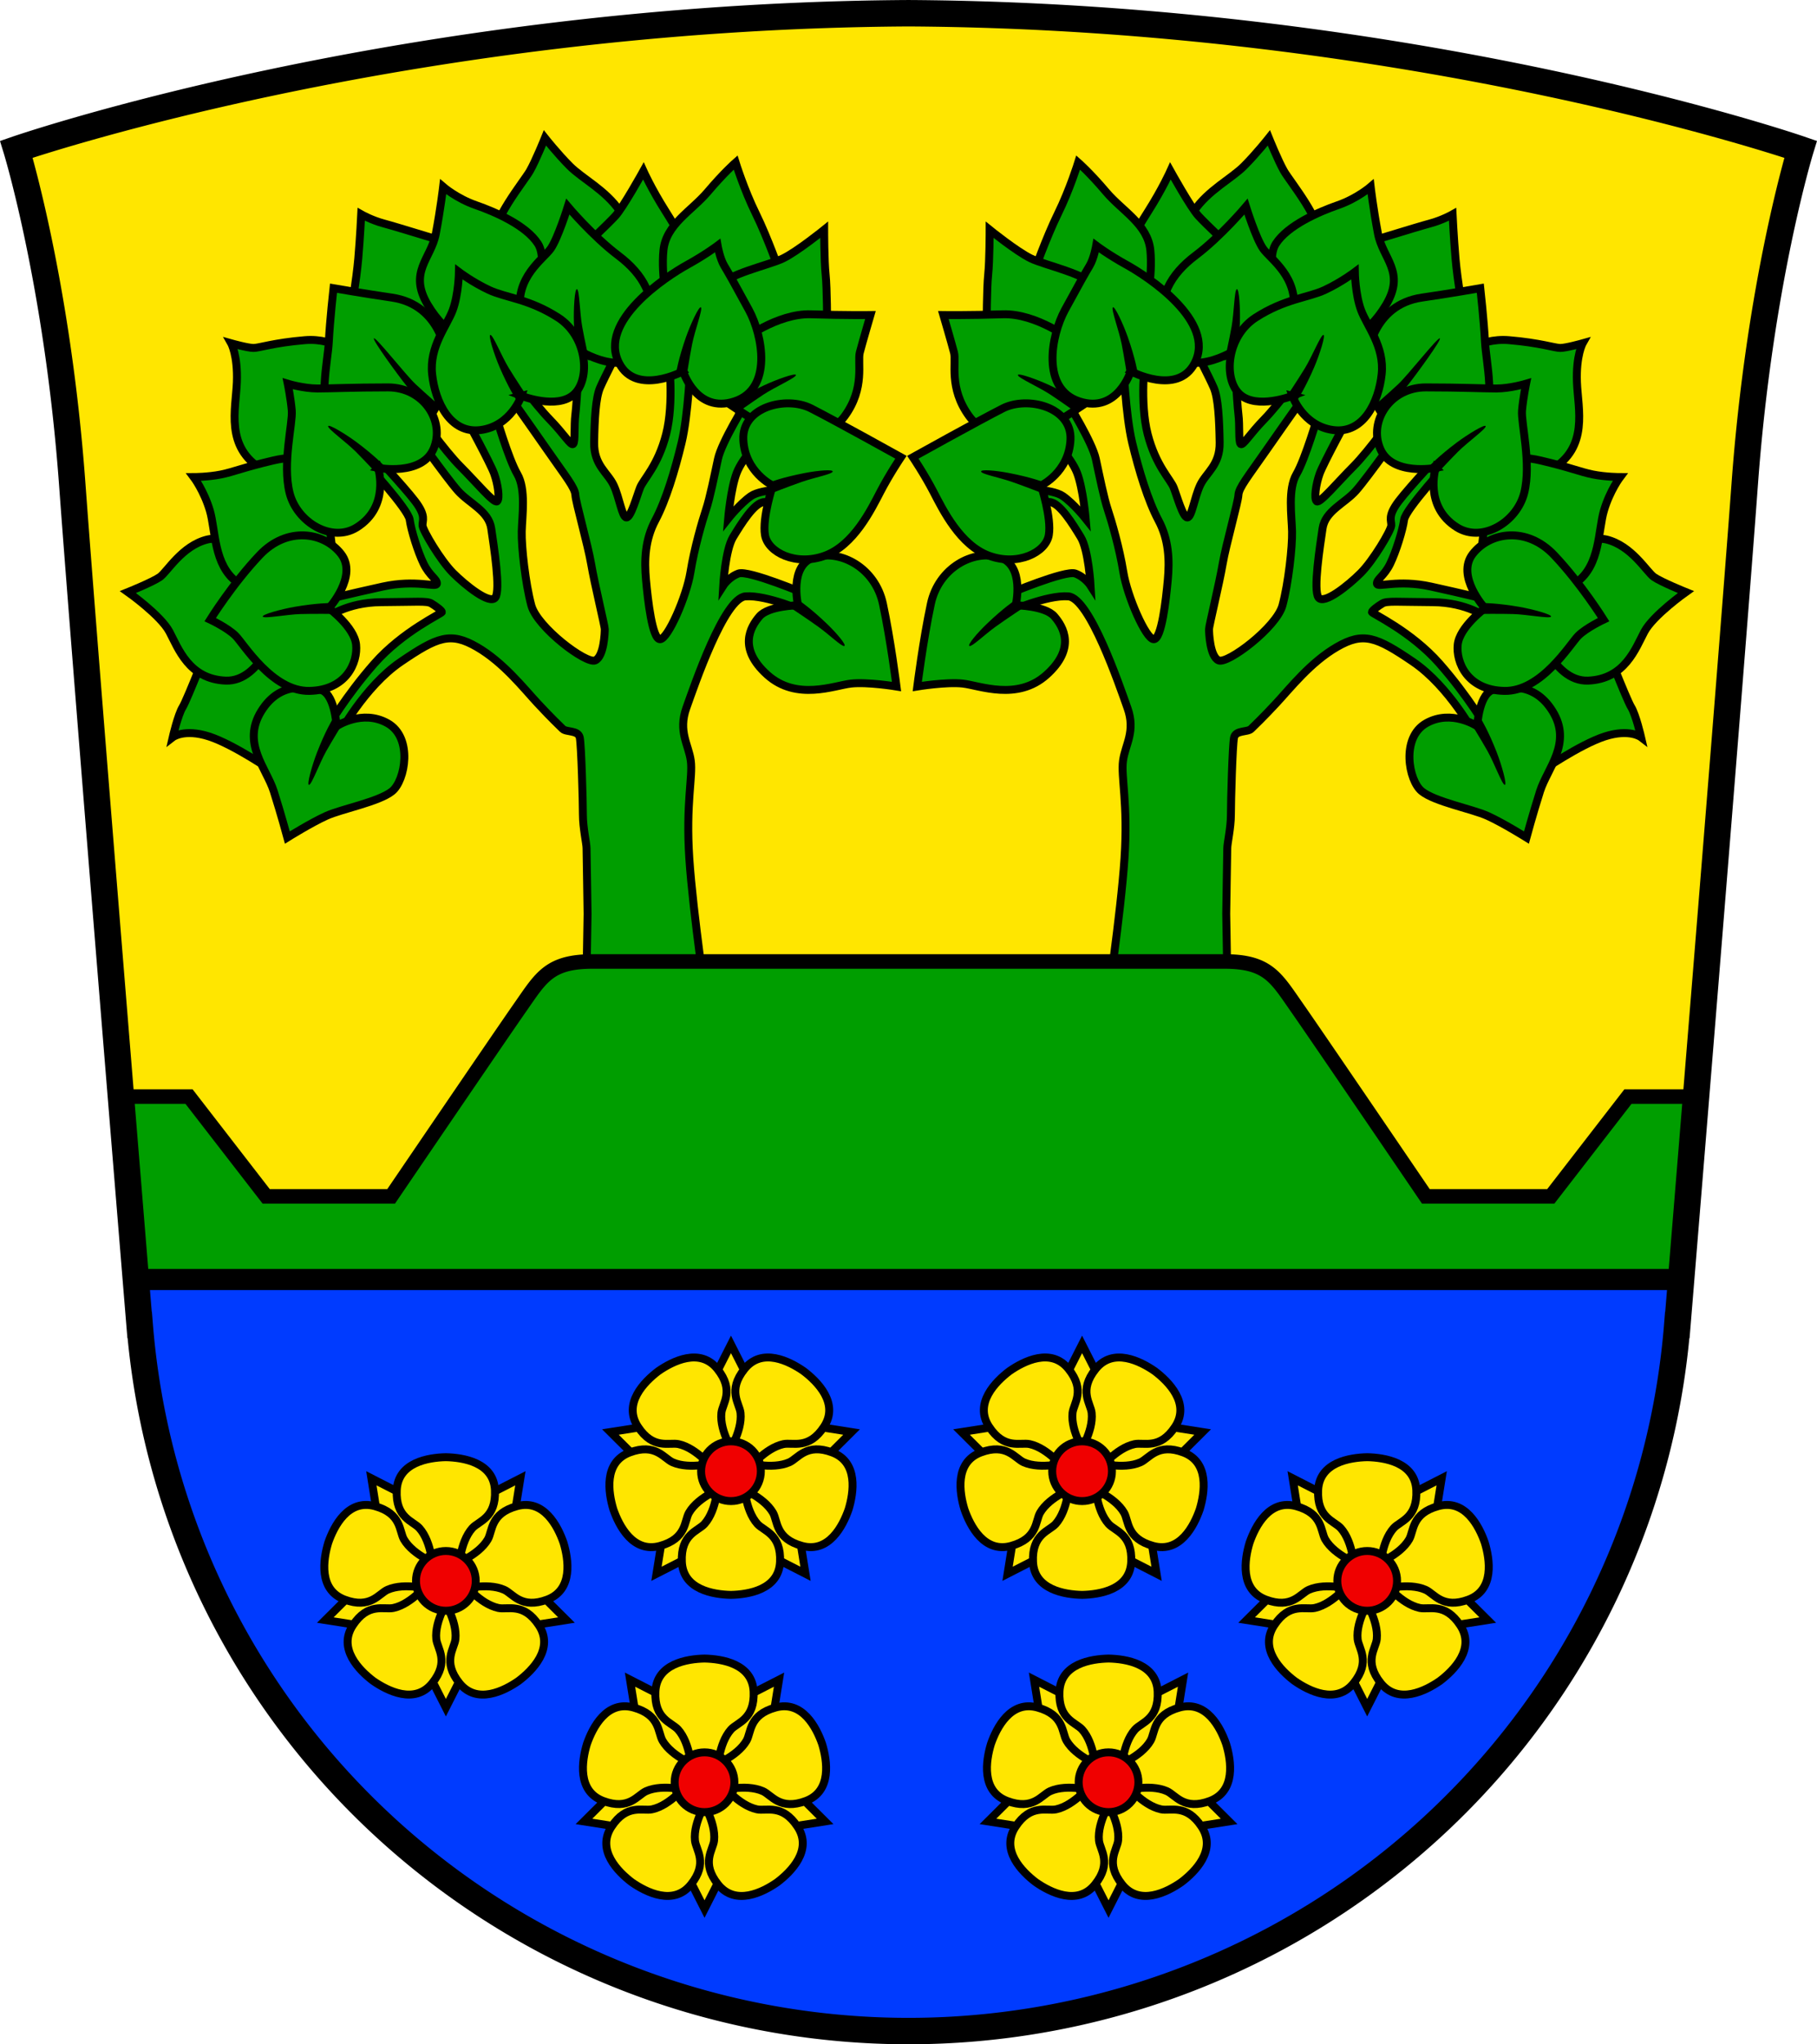 <?xml version="1.0" encoding="UTF-8" standalone="no"?>
<!-- Created with Inkscape (http://www.inkscape.org/) -->

<svg
   width="137.524mm"
   height="154.705mm"
   viewBox="0 0 137.524 154.705"
   version="1.1"
   id="svg4641"
   inkscape:version="1.2.2 (732a01da63, 2022-12-09)"
   sodipodi:docname="DEU Barendorf COA.svg"
   xmlns:inkscape="http://www.inkscape.org/namespaces/inkscape"
   xmlns:sodipodi="http://sodipodi.sourceforge.net/DTD/sodipodi-0.dtd"
   xmlns="http://www.w3.org/2000/svg"
   xmlns:svg="http://www.w3.org/2000/svg">
  <sodipodi:namedview
     id="namedview4643"
     pagecolor="#ffffff"
     bordercolor="#666666"
     borderopacity="1.0"
     inkscape:showpageshadow="2"
     inkscape:pageopacity="0.0"
     inkscape:pagecheckerboard="0"
     inkscape:deskcolor="#d1d1d1"
     inkscape:document-units="mm"
     showgrid="false"
     inkscape:zoom="0.94689926"
     inkscape:cx="260.32336"
     inkscape:cy="293.0618"
     inkscape:current-layer="layer1" />
  <defs
     id="defs4638" />
  <g
     inkscape:label="Ebene 1"
     inkscape:groupmode="layer"
     id="layer1"
     transform="translate(-550.408,-73.664)">
    <g
       id="g4297"
       transform="translate(518.944,27.344)">
      <path
         id="path2593"
         style="fill:#ffe600;fill-opacity:1;stroke:none;stroke-width:2;stroke-dasharray:none"
         d="m 100.225,47.321 c -38.4,0.222 -67.522,10.299 -67.522,10.299 0,0 3.115,10.136 4.227,25.313 1.112,15.177 5.098,63.656 5.098,63.656 h 0.01 a 58.381,58.047 0 0 0 58.187,53.439 58.381,58.047 0 0 0 58.187,-53.439 h 0.01 c 0,0 3.986,-48.479 5.098,-63.656 1.112,-15.177 4.227,-25.313 4.227,-25.313 0,0 -29.122,-10.076 -67.522,-10.299 z" />
      <g
         id="g1702"
         transform="translate(-192.547,-34.317)">
        <g
           id="g1568">
          <path
             style="fill:#009e00;fill-opacity:1;stroke:#000000;stroke-width:0.6;stroke-dasharray:none"
             d="m 307.73,157.23 c 0,0 1.112,-7.453 1.39,-11.624 0.278,-4.171 -0.278,-6.174 -0.111,-7.397 0.167,-1.224 0.969,-2.215 0.339,-3.985 -0.629,-1.77 -2.871,-8.337 -4.483,-8.455 -1.612,-0.118 -4.489,1.15 -4.489,1.15 l -0.112,-1.307 c 0,0 4.385,-1.848 5.132,-1.573 0.747,0.275 1.16,0.924 1.16,0.924 0,0 -0.157,-2.714 -0.747,-3.677 -0.59,-0.964 -1.612,-2.655 -2.379,-2.655 -0.767,0 -2.458,0.177 -2.458,0.177 l 0.177,-1.18 c 0,0 2.478,-0.02 3.304,0.551 0.826,0.57 1.73,1.711 1.73,1.711 0,0 -0.197,-2.281 -0.649,-3.461 -0.452,-1.18 -1.907,-2.655 -1.907,-2.655 l -0.275,-2.34 1.494,-0.275 c 0,0 1.829,2.93 2.104,4.208 0.275,1.278 0.61,2.95 0.905,3.834 0.295,0.885 0.885,2.91 1.18,4.739 0.295,1.829 1.711,5.073 2.301,5.073 0.59,0 0.924,-2.969 1.062,-4.483 0.138,-1.514 0.079,-3.048 -0.708,-4.523 -0.787,-1.475 -1.475,-3.736 -1.986,-5.86 -0.511,-2.124 -0.669,-6.056 -0.669,-6.056 l 1.644,-0.277 c 0,0 -0.417,3.281 0.195,5.673 0.612,2.392 1.724,3.42 1.974,4.06 0.25,0.64 0.695,2.252 1.029,2.252 0.334,0 0.528,-1.502 0.973,-2.447 0.445,-0.946 1.502,-1.502 1.474,-3.226 -0.028,-1.724 -0.111,-3.365 -0.445,-4.143 -0.334,-0.779 -1.529,-3.087 -1.529,-3.087 l 3.031,-0.306 c 0,0 0.25,4.533 0.362,5.395 0.111,0.862 0,2.086 0.167,2.252 0.167,0.167 0.695,-0.751 1.78,-1.863 1.085,-1.112 2.976,-3.671 2.976,-3.671 l 1.029,0.556 c 0,0 -2.447,3.448 -3.838,5.45 -1.39,2.002 -2.086,2.836 -2.113,3.393 -0.028,0.556 -0.946,3.754 -1.196,5.228 -0.25,1.474 -1.029,4.672 -1.029,4.922 0,0.25 0.056,2.058 0.723,2.364 0.667,0.306 4.394,-2.503 4.839,-4.171 0.445,-1.669 0.751,-4.422 0.723,-5.59 -0.028,-1.168 -0.334,-3.198 0.334,-4.338 0.667,-1.14 1.641,-4.477 1.641,-4.477 l 2.28,0.195 c 0,0 -1.891,3.476 -2.169,4.255 -0.278,0.779 -0.445,1.891 -0.222,2.086 0.222,0.195 1.585,-1.446 2.781,-2.642 1.196,-1.196 3.17,-3.977 3.17,-3.977 l 0.695,0.89 c 0,0 -2.809,3.949 -3.671,4.922 -0.862,0.973 -2.336,1.529 -2.531,2.864 -0.195,1.335 -0.723,4.672 -0.306,5.228 0.417,0.556 2.252,-0.918 3.198,-1.863 0.945,-0.946 2.28,-3.198 2.308,-3.587 0.028,-0.389 -0.306,-0.695 0.556,-1.835 0.862,-1.14 3.504,-3.949 3.504,-3.949 l 0.306,0.973 c 0,0 -3.281,3.56 -3.393,4.366 -0.111,0.806 -0.612,2.419 -1.057,3.337 -0.445,0.918 -1.029,1.168 -1.001,1.502 0.028,0.334 1.557,-0.334 4.088,0.222 2.531,0.556 4.435,1.029 4.435,1.029 l -0.181,1.335 c 0,0 -1.488,-1.168 -4.13,-1.182 -2.642,-0.014 -3.448,-0.111 -3.796,0.097 -0.348,0.209 -0.793,0.542 -0.793,0.653 0,0.111 2.952,1.443 5.115,3.901 2.163,2.458 3.598,4.916 3.598,4.916 l -0.885,0.511 c 0,0 -1.947,-3.677 -4.719,-5.565 -2.773,-1.888 -3.756,-2.281 -5.761,-1.121 -2.006,1.16 -3.539,3.127 -4.601,4.267 -1.062,1.141 -1.612,1.652 -1.888,1.927 -0.275,0.275 -1.18,0.079 -1.298,0.669 -0.118,0.59 -0.236,4.798 -0.236,5.82 0,1.023 -0.275,2.163 -0.275,2.556 0,0.393 -0.079,4.326 -0.079,4.955 0,0.629 0.118,6.489 0.118,6.489 z"
             id="path1534"
             sodipodi:nodetypes="cssssccsc" />
          <g
             id="g1441">
            <path
               style="fill:#009e00;fill-opacity:1;stroke:#000000;stroke-width:0.6;stroke-dasharray:none"
               d="m 314.543,99.305 c 0,0 -1.251,-1.112 -0.167,-2.697 1.085,-1.585 2.836,-2.447 3.782,-3.393 0.945,-0.945 1.891,-2.141 1.891,-2.141 0,0 0.695,1.724 1.14,2.503 0.445,0.779 2.948,3.81 2.697,5.256 -0.25,1.446 -1.891,4.227 -1.891,4.227 l -6.813,-1.835 z"
               id="path1191"
               sodipodi:nodetypes="csscssccc" />
            <path
               style="fill:#009e00;fill-opacity:1;stroke:#000000;stroke-width:0.6;stroke-dasharray:none"
               d="m 309.343,99.332 c 0,0 0.528,-1.057 1.585,-2.725 1.057,-1.669 1.669,-3.031 1.669,-3.031 0,0 1.529,2.753 2.113,3.393 0.584,0.64 2.392,2.336 2.392,2.336 l -2.892,5.617 -5.59,-1.974 z"
               id="path1189" />
            <path
               style="fill:#009e00;fill-opacity:1;stroke:#000000;stroke-width:0.6;stroke-dasharray:none"
               d="m 326.612,99.249 c 0,0 4.672,-1.446 5.617,-1.696 0.945,-0.25 1.724,-0.695 1.724,-0.695 0,0 0.083,1.724 0.222,3.337 0.139,1.613 0.584,4.255 0.584,4.255 l -6.062,1.974 -3.031,-3.977 z"
               id="path1187"
               sodipodi:nodetypes="cscscccc" />
            <path
               style="fill:#009e00;fill-opacity:1;stroke:#000000;stroke-width:0.6;stroke-dasharray:none"
               d="m 321.023,103.921 c 0,0 -1.335,-3.448 -0.445,-4.839 0.89,-1.39 3.254,-2.419 4.7,-2.92 1.446,-0.501 2.475,-1.39 2.475,-1.39 0,0 0.195,1.669 0.556,3.56 0.361,1.891 2.086,2.892 0.612,5.367 -1.474,2.475 -3.226,2.809 -3.226,2.809 z"
               id="path1185" />
            <path
               style="fill:#009e00;fill-opacity:1;stroke:#000000;stroke-width:0.6;stroke-dasharray:none"
               d="m 334.282,107.678 c 0,0 1.573,-1.494 3.933,-1.298 2.36,0.197 3.461,0.59 3.893,0.59 0.433,0 1.691,-0.354 1.691,-0.354 0,0 -0.511,0.905 -0.433,2.95 0.079,2.045 0.905,4.916 -1.927,6.607 -2.832,1.691 -6.568,-2.36 -6.568,-2.36 z"
               id="path1161" />
            <path
               style="fill:#009e00;fill-opacity:1;stroke:#000000;stroke-width:0.6;stroke-dasharray:none"
               d="m 345.3,128.921 c 0,0 1.808,4.644 2.169,5.228 0.361,0.584 0.751,2.28 0.751,2.28 0,0 -0.862,-0.667 -2.753,-0.056 -1.891,0.612 -4.867,2.67 -4.867,2.67 l -2.252,-5.284 0.945,-5.701 z"
               id="path1159" />
            <path
               style="fill:#009e00;fill-opacity:1;stroke:#000000;stroke-width:0.6;stroke-dasharray:none"
               d="m 340.572,123.554 c 0,0 3.115,-2.558 5.033,-2.086 1.919,0.473 3.031,2.447 3.587,2.836 0.556,0.389 2.419,1.14 2.419,1.14 0,0 -2.475,1.752 -3.142,3.003 -0.667,1.251 -1.474,3.587 -4.255,3.699 -2.781,0.111 -4.06,-4.449 -4.06,-4.449 z"
               id="path1157" />
            <path
               style="fill:#009e00;fill-opacity:1;stroke:#000000;stroke-width:0.6;stroke-dasharray:none"
               d="m 337.764,115.684 c 0,0 0.612,-0.723 2.864,-0.195 2.252,0.528 2.976,0.862 3.949,1.057 0.973,0.195 2.058,0.195 2.058,0.195 0,0 -0.779,1.029 -1.224,2.531 -0.445,1.502 -0.278,4.116 -2.058,5.423 -1.78,1.307 -7.314,-1.557 -7.314,-1.557 l 0.556,-4.755 z"
               id="path1155" />
            <path
               style="fill:#009e00;fill-opacity:1;stroke:#000000;stroke-width:0.6;stroke-dasharray:none"
               d="m 327.518,107.639 c 0,0 0.315,-3.933 4.129,-4.483 1.991,-0.287 4.405,-0.708 4.405,-0.708 0,0 0.275,2.478 0.354,4.051 0.079,1.573 0.865,4.68 -0.315,6.174 -1.18,1.494 -6.568,0.787 -6.568,0.787 l -2.596,-4.247 z"
               id="path1135"
               sodipodi:nodetypes="cscssccc" />
            <path
               style="fill:#009e00;fill-opacity:1;stroke:#000000;stroke-width:0.6;stroke-dasharray:none"
               d="m 317.372,107.206 c 0,0 -4.641,2.871 -5.349,-1.691 -0.368,-2.372 0.551,-4.09 2.478,-5.545 1.927,-1.455 3.815,-3.697 3.815,-3.697 0,0 0.747,2.399 1.298,3.186 0.551,0.787 2.714,2.163 2.281,4.837 -0.433,2.674 -4.523,2.91 -4.523,2.91 z"
               id="path1133"
               sodipodi:nodetypes="csscssc" />
            <path
               style="fill:#000000;stroke:none;stroke-width:0.6;stroke-dasharray:none"
               d="m 317.578,107.757 c 0,0 0.216,-1.008 0.277,-2.717 0.036,-1.007 -0.056,-2.612 -0.239,-2.517 -0.182,0.094 -0.204,1.81 -0.388,2.836 -0.184,1.026 -0.529,2.564 -0.529,2.564 l 0.506,-0.325 z"
               id="path1371"
               sodipodi:nodetypes="csssccc" />
            <path
               style="fill:#009e00;fill-opacity:1;stroke:#000000;stroke-width:0.6;stroke-dasharray:none"
               d="m 302.224,101.362 c 0,0 0.973,-2.753 1.863,-4.561 0.89,-1.808 1.529,-3.865 1.529,-3.865 0,0 0.89,0.779 2.113,2.225 1.224,1.446 3.152,2.449 3.349,4.416 0.197,1.966 -0.354,4.405 -0.354,4.405 z"
               id="path1131" />
            <path
               style="fill:#009e00;fill-opacity:1;stroke:#000000;stroke-width:0.6;stroke-dasharray:none"
               d="m 298.692,105.172 c 0,0 0,-2.697 0.111,-3.754 0.111,-1.057 0.111,-3.393 0.111,-3.393 0,0 2.03,1.641 3.115,2.169 1.085,0.528 4.255,1.168 5.061,2.252 0.806,1.085 -1.224,5.562 -1.224,5.562 l -5.645,-0.362 z"
               id="path1129" />
            <path
               style="fill:#009e00;fill-opacity:1;stroke:#000000;stroke-width:0.6;stroke-dasharray:none"
               d="m 305.172,106.424 c 0,0 -2.697,-2.086 -5.256,-2.002 -2.558,0.083 -4.505,0.056 -4.505,0.056 0,0 0.612,2.086 0.806,2.836 0.195,0.751 -0.417,2.67 1.14,4.811 1.557,2.141 4.588,1.335 5.729,0.89 1.14,-0.445 3.893,-2.419 3.893,-2.419 z"
               id="path1127" />
            <path
               style="fill:#009e00;fill-opacity:1;stroke:#000000;stroke-width:0.6;stroke-dasharray:none"
               d="m 335.817,135.595 c 0,0 -1.947,-1.307 -3.865,-0.222 -1.919,1.085 -1.335,4.338 -0.334,5.145 1.001,0.806 3.81,1.335 4.978,1.863 1.168,0.528 2.948,1.641 2.948,1.641 0,0 0.473,-1.752 1.029,-3.504 0.556,-1.752 2.447,-3.643 0.945,-6.062 -1.502,-2.419 -3.691,-1.685 -4.338,-1.641 -1.224,0.083 -1.363,2.781 -1.363,2.781 z"
               id="path1125"
               sodipodi:nodetypes="cssscsssc" />
            <path
               style="fill:#009e00;fill-opacity:1;stroke:#000000;stroke-width:0.6;stroke-dasharray:none"
               d="m 300.889,126.446 c 0,0 0.723,-3.059 -1.251,-3.643 -1.974,-0.584 -4.588,0.806 -5.172,3.532 -0.584,2.725 -1.029,6.257 -1.029,6.257 0,0 2.197,-0.362 3.448,-0.222 1.251,0.139 4.116,1.335 6.34,-0.667 2.225,-2.002 1.279,-3.615 0.584,-4.422 -0.695,-0.806 -2.92,-0.834 -2.92,-0.834 z"
               id="path1123" />
            <path
               style="fill:#009e00;fill-opacity:1;stroke:#000000;stroke-width:0.6;stroke-dasharray:none"
               d="m 309.593,108.732 c 0,0 -1.001,3.226 -3.893,2.28 -2.892,-0.945 -2.141,-4.978 -1.085,-6.924 1.057,-1.947 1.529,-2.781 1.863,-3.337 0.334,-0.556 0.501,-1.529 0.501,-1.529 0,0 0.93,0.701 2.28,1.446 1.613,0.89 6.813,4.283 5.172,7.453 -1.298,2.508 -4.839,0.612 -4.839,0.612 z"
               id="path953"
               sodipodi:nodetypes="cssscssc" />
            <path
               style="fill:#009e00;fill-opacity:1;stroke:#000000;stroke-width:0.6;stroke-dasharray:none"
               d="m 321.829,110.595 c 0,0 -2.697,1.057 -3.977,-0.111 -1.279,-1.168 -1.001,-4.394 1.196,-5.812 2.197,-1.418 3.977,-1.502 5.228,-2.086 1.251,-0.584 2.28,-1.363 2.28,-1.363 0,0 0.028,1.696 0.473,2.892 0.445,1.196 1.78,2.753 1.557,4.839 -0.222,2.086 -1.363,4.533 -3.671,4.227 -2.308,-0.306 -3.087,-2.586 -3.087,-2.586 z"
               id="path1105" />
            <path
               style="fill:#009e00;fill-opacity:1;stroke:#000000;stroke-width:0.6;stroke-dasharray:none"
               d="m 332.675,116.045 c 0,0 -3.309,0.64 -4.199,-1.446 -0.89,-2.086 0.751,-4.644 3.448,-4.644 2.697,0 4.283,0.083 5.339,0.083 1.057,0 2.252,-0.362 2.252,-0.362 0,0 -0.222,1.085 -0.306,2.03 -0.083,0.946 0.723,4.004 0.167,6.229 -0.556,2.225 -3.189,3.804 -5.089,2.614 -2.531,-1.585 -1.613,-4.505 -1.613,-4.505 z"
               id="path1107"
               sodipodi:nodetypes="cssscssscc" />
            <path
               style="fill:#009e00;fill-opacity:1;stroke:#000000;stroke-width:0.6;stroke-dasharray:none"
               d="m 336.401,126.668 c 0,0 -2.225,-2.447 -0.918,-4.116 1.307,-1.669 4.088,-2.086 6.146,0.083 2.058,2.169 3.754,4.894 3.754,4.894 0,0 -1.307,0.612 -1.919,1.224 -0.612,0.612 -2.781,4.227 -5.59,4.171 -2.809,-0.056 -3.671,-2.169 -3.532,-3.504 0.139,-1.335 2.058,-2.753 2.058,-2.753 z"
               id="path1109" />
            <path
               style="fill:#009e00;fill-opacity:1;stroke:#000000;stroke-width:0.6;stroke-dasharray:none"
               d="m 302.808,117.38 c 0,0 2.113,-1.001 2.225,-3.476 0.111,-2.475 -3.254,-3.309 -5.117,-2.364 -1.863,0.946 -6.813,3.699 -6.813,3.699 0,0 0.862,1.279 1.557,2.614 0.695,1.335 2.002,4.032 4.199,4.839 2.197,0.806 4.31,-0.25 4.533,-1.557 0.222,-1.307 -0.584,-3.754 -0.584,-3.754 z"
               id="path1121" />
            <path
               style="fill:#000000;stroke:none;stroke-width:0.6;stroke-dasharray:none"
               d="m 300.775,126.103 c 0,0 -0.856,0.575 -2.088,1.76 -0.726,0.699 -1.491,1.602 -1.294,1.661 0.197,0.059 1.121,-0.846 1.966,-1.455 0.846,-0.61 2.163,-1.475 2.163,-1.475 l -0.59,-0.118 z"
               id="path1193"
               sodipodi:nodetypes="csssccc" />
            <path
               style="fill:#000000;stroke:none;stroke-width:0.6;stroke-dasharray:none"
               d="m 303.016,117.125 c 0,0 -0.963,-0.369 -2.642,-0.692 -0.989,-0.191 -2.169,-0.295 -2.104,-0.101 0.065,0.195 1.337,0.429 2.322,0.769 0.985,0.34 2.452,0.918 2.452,0.918 l -0.243,-0.55 z"
               id="path1357"
               sodipodi:nodetypes="csssccc" />
            <path
               style="fill:#000000;stroke:none;stroke-width:0.6;stroke-dasharray:none"
               d="m 310.106,108.789 c 0,0 -0.166,-1.018 -0.731,-2.631 -0.333,-0.951 -1.003,-2.412 -1.138,-2.258 -0.136,0.154 0.469,1.76 0.671,2.783 0.202,1.023 0.44,2.581 0.44,2.581 l 0.353,-0.487 z"
               id="path1359"
               sodipodi:nodetypes="csssccc" />
            <path
               style="fill:#000000;stroke:none;stroke-width:0.6;stroke-dasharray:none"
               d="m 322.244,110.851 c 0,0 0.565,-0.862 1.239,-2.433 0.397,-0.926 0.891,-2.456 0.687,-2.434 -0.204,0.022 -0.844,1.614 -1.386,2.505 -0.542,0.89 -1.42,2.2 -1.42,2.2 l 0.589,-0.121 z"
               id="path1361"
               sodipodi:nodetypes="csssccc" />
            <path
               style="fill:#000000;stroke:none;stroke-width:0.6;stroke-dasharray:none"
               d="m 332.186,115.916 c 0,0 0.704,-0.753 2.071,-1.78 0.806,-0.605 2.175,-1.446 2.202,-1.243 0.027,0.204 -1.369,1.202 -2.106,1.939 -0.737,0.737 -1.802,1.899 -1.802,1.899 l -0.022,-0.601 z"
               id="path1363"
               sodipodi:nodetypes="csssccc" />
            <path
               style="fill:#000000;stroke:none;stroke-width:0.6;stroke-dasharray:none"
               d="m 336.269,126.274 c 0,0 1.031,-0.005 2.716,0.285 0.993,0.171 2.545,0.59 2.415,0.749 -0.13,0.159 -1.814,-0.171 -2.856,-0.201 -1.042,-0.03 -2.618,-0.007 -2.618,-0.007 l 0.422,-0.429 z"
               id="path1365"
               sodipodi:nodetypes="csssccc" />
            <path
               style="fill:#000000;stroke:none;stroke-width:0.6;stroke-dasharray:none"
               d="m 336.142,135.103 c 0,0 0.536,0.881 1.155,2.475 0.365,0.939 0.806,2.485 0.603,2.456 -0.203,-0.029 -0.788,-1.643 -1.299,-2.551 -0.511,-0.909 -1.343,-2.247 -1.343,-2.247 l 0.585,0.141 z"
               id="path1367"
               sodipodi:nodetypes="csssccc" />
            <path
               style="fill:#000000;stroke:none;stroke-width:0.6;stroke-dasharray:none"
               d="m 305.85,111.118 c 0,0 -0.843,-0.595 -2.39,-1.322 -0.912,-0.428 -2.424,-0.974 -2.409,-0.77 0.015,0.205 1.585,0.899 2.456,1.471 0.871,0.572 2.15,1.494 2.15,1.494 l -0.1,-0.593 z"
               id="path1369"
               sodipodi:nodetypes="csssccc" />
            <path
               style="fill:#000000;stroke:none;stroke-width:0.6;stroke-dasharray:none"
               d="m 328.697,111.838 c 0,0 0.774,-0.682 1.84,-2.017 0.628,-0.787 2.651,-3.55 2.448,-3.582 -0.203,-0.033 -2.382,2.751 -3.141,3.466 -0.759,0.715 -1.952,1.744 -1.952,1.744 l 0.6,0.04 z"
               id="path1373"
               sodipodi:nodetypes="csssccc" />
          </g>
        </g>
        <g
           id="g1634"
           transform="matrix(-1,0,0,1,585.304,0)">
          <path
             style="fill:#009e00;fill-opacity:1;stroke:#000000;stroke-width:0.6;stroke-dasharray:none"
             d="m 307.73,157.23 c 0,0 1.112,-7.453 1.39,-11.624 0.278,-4.171 -0.278,-6.174 -0.111,-7.397 0.167,-1.224 0.969,-2.215 0.339,-3.985 -0.629,-1.77 -2.871,-8.337 -4.483,-8.455 -1.612,-0.118 -4.489,1.15 -4.489,1.15 l -0.112,-1.307 c 0,0 4.385,-1.848 5.132,-1.573 0.747,0.275 1.16,0.924 1.16,0.924 0,0 -0.157,-2.714 -0.747,-3.677 -0.59,-0.964 -1.612,-2.655 -2.379,-2.655 -0.767,0 -2.458,0.177 -2.458,0.177 l 0.177,-1.18 c 0,0 2.478,-0.02 3.304,0.551 0.826,0.57 1.73,1.711 1.73,1.711 0,0 -0.197,-2.281 -0.649,-3.461 -0.452,-1.18 -1.907,-2.655 -1.907,-2.655 l -0.275,-2.34 1.494,-0.275 c 0,0 1.829,2.93 2.104,4.208 0.275,1.278 0.61,2.95 0.905,3.834 0.295,0.885 0.885,2.91 1.18,4.739 0.295,1.829 1.711,5.073 2.301,5.073 0.59,0 0.924,-2.969 1.062,-4.483 0.138,-1.514 0.079,-3.048 -0.708,-4.523 -0.787,-1.475 -1.475,-3.736 -1.986,-5.86 -0.511,-2.124 -0.669,-6.056 -0.669,-6.056 l 1.644,-0.277 c 0,0 -0.417,3.281 0.195,5.673 0.612,2.392 1.724,3.42 1.974,4.06 0.25,0.64 0.695,2.252 1.029,2.252 0.334,0 0.528,-1.502 0.973,-2.447 0.445,-0.946 1.502,-1.502 1.474,-3.226 -0.028,-1.724 -0.111,-3.365 -0.445,-4.143 -0.334,-0.779 -1.529,-3.087 -1.529,-3.087 l 3.031,-0.306 c 0,0 0.25,4.533 0.362,5.395 0.111,0.862 0,2.086 0.167,2.252 0.167,0.167 0.695,-0.751 1.78,-1.863 1.085,-1.112 2.976,-3.671 2.976,-3.671 l 1.029,0.556 c 0,0 -2.447,3.448 -3.838,5.45 -1.39,2.002 -2.086,2.836 -2.113,3.393 -0.028,0.556 -0.946,3.754 -1.196,5.228 -0.25,1.474 -1.029,4.672 -1.029,4.922 0,0.25 0.056,2.058 0.723,2.364 0.667,0.306 4.394,-2.503 4.839,-4.171 0.445,-1.669 0.751,-4.422 0.723,-5.59 -0.028,-1.168 -0.334,-3.198 0.334,-4.338 0.667,-1.14 1.641,-4.477 1.641,-4.477 l 2.28,0.195 c 0,0 -1.891,3.476 -2.169,4.255 -0.278,0.779 -0.445,1.891 -0.222,2.086 0.222,0.195 1.585,-1.446 2.781,-2.642 1.196,-1.196 3.17,-3.977 3.17,-3.977 l 0.695,0.89 c 0,0 -2.809,3.949 -3.671,4.922 -0.862,0.973 -2.336,1.529 -2.531,2.864 -0.195,1.335 -0.723,4.672 -0.306,5.228 0.417,0.556 2.252,-0.918 3.198,-1.863 0.945,-0.946 2.28,-3.198 2.308,-3.587 0.028,-0.389 -0.306,-0.695 0.556,-1.835 0.862,-1.14 3.504,-3.949 3.504,-3.949 l 0.306,0.973 c 0,0 -3.281,3.56 -3.393,4.366 -0.111,0.806 -0.612,2.419 -1.057,3.337 -0.445,0.918 -1.029,1.168 -1.001,1.502 0.028,0.334 1.557,-0.334 4.088,0.222 2.531,0.556 4.435,1.029 4.435,1.029 l -0.181,1.335 c 0,0 -1.488,-1.168 -4.13,-1.182 -2.642,-0.014 -3.448,-0.111 -3.796,0.097 -0.348,0.209 -0.793,0.542 -0.793,0.653 0,0.111 2.952,1.443 5.115,3.901 2.163,2.458 3.598,4.916 3.598,4.916 l -0.885,0.511 c 0,0 -1.947,-3.677 -4.719,-5.565 -2.773,-1.888 -3.756,-2.281 -5.761,-1.121 -2.006,1.16 -3.539,3.127 -4.601,4.267 -1.062,1.141 -1.612,1.652 -1.888,1.927 -0.275,0.275 -1.18,0.079 -1.298,0.669 -0.118,0.59 -0.236,4.798 -0.236,5.82 0,1.023 -0.275,2.163 -0.275,2.556 0,0.393 -0.079,4.326 -0.079,4.955 0,0.629 0.118,6.489 0.118,6.489 z"
             id="path1570"
             sodipodi:nodetypes="cssssccsc" />
          <g
             id="g1632">
            <path
               style="fill:#009e00;fill-opacity:1;stroke:#000000;stroke-width:0.6;stroke-dasharray:none"
               d="m 314.543,99.305 c 0,0 -1.251,-1.112 -0.167,-2.697 1.085,-1.585 2.836,-2.447 3.782,-3.393 0.945,-0.945 1.891,-2.141 1.891,-2.141 0,0 0.695,1.724 1.14,2.503 0.445,0.779 2.948,3.81 2.697,5.256 -0.25,1.446 -1.891,4.227 -1.891,4.227 l -6.813,-1.835 z"
               id="path1572"
               sodipodi:nodetypes="csscssccc" />
            <path
               style="fill:#009e00;fill-opacity:1;stroke:#000000;stroke-width:0.6;stroke-dasharray:none"
               d="m 309.343,99.332 c 0,0 0.528,-1.057 1.585,-2.725 1.057,-1.669 1.669,-3.031 1.669,-3.031 0,0 1.529,2.753 2.113,3.393 0.584,0.64 2.392,2.336 2.392,2.336 l -2.892,5.617 -5.59,-1.974 z"
               id="path1574" />
            <path
               style="fill:#009e00;fill-opacity:1;stroke:#000000;stroke-width:0.6;stroke-dasharray:none"
               d="m 326.612,99.249 c 0,0 4.672,-1.446 5.617,-1.696 0.945,-0.25 1.724,-0.695 1.724,-0.695 0,0 0.083,1.724 0.222,3.337 0.139,1.613 0.584,4.255 0.584,4.255 l -6.062,1.974 -3.031,-3.977 z"
               id="path1576"
               sodipodi:nodetypes="cscscccc" />
            <path
               style="fill:#009e00;fill-opacity:1;stroke:#000000;stroke-width:0.6;stroke-dasharray:none"
               d="m 321.023,103.921 c 0,0 -1.335,-3.448 -0.445,-4.839 0.89,-1.39 3.254,-2.419 4.7,-2.92 1.446,-0.501 2.475,-1.39 2.475,-1.39 0,0 0.195,1.669 0.556,3.56 0.361,1.891 2.086,2.892 0.612,5.367 -1.474,2.475 -3.226,2.809 -3.226,2.809 z"
               id="path1578" />
            <path
               style="fill:#009e00;fill-opacity:1;stroke:#000000;stroke-width:0.6;stroke-dasharray:none"
               d="m 334.282,107.678 c 0,0 1.573,-1.494 3.933,-1.298 2.36,0.197 3.461,0.59 3.893,0.59 0.433,0 1.691,-0.354 1.691,-0.354 0,0 -0.511,0.905 -0.433,2.95 0.079,2.045 0.905,4.916 -1.927,6.607 -2.832,1.691 -6.568,-2.36 -6.568,-2.36 z"
               id="path1580" />
            <path
               style="fill:#009e00;fill-opacity:1;stroke:#000000;stroke-width:0.6;stroke-dasharray:none"
               d="m 345.3,128.921 c 0,0 1.808,4.644 2.169,5.228 0.361,0.584 0.751,2.28 0.751,2.28 0,0 -0.862,-0.667 -2.753,-0.056 -1.891,0.612 -4.867,2.67 -4.867,2.67 l -2.252,-5.284 0.945,-5.701 z"
               id="path1582" />
            <path
               style="fill:#009e00;fill-opacity:1;stroke:#000000;stroke-width:0.6;stroke-dasharray:none"
               d="m 340.572,123.554 c 0,0 3.115,-2.558 5.033,-2.086 1.919,0.473 3.031,2.447 3.587,2.836 0.556,0.389 2.419,1.14 2.419,1.14 0,0 -2.475,1.752 -3.142,3.003 -0.667,1.251 -1.474,3.587 -4.255,3.699 -2.781,0.111 -4.06,-4.449 -4.06,-4.449 z"
               id="path1584" />
            <path
               style="fill:#009e00;fill-opacity:1;stroke:#000000;stroke-width:0.6;stroke-dasharray:none"
               d="m 337.764,115.684 c 0,0 0.612,-0.723 2.864,-0.195 2.252,0.528 2.976,0.862 3.949,1.057 0.973,0.195 2.058,0.195 2.058,0.195 0,0 -0.779,1.029 -1.224,2.531 -0.445,1.502 -0.278,4.116 -2.058,5.423 -1.78,1.307 -7.314,-1.557 -7.314,-1.557 l 0.556,-4.755 z"
               id="path1586" />
            <path
               style="fill:#009e00;fill-opacity:1;stroke:#000000;stroke-width:0.6;stroke-dasharray:none"
               d="m 327.518,107.639 c 0,0 0.315,-3.933 4.129,-4.483 1.991,-0.287 4.405,-0.708 4.405,-0.708 0,0 0.275,2.478 0.354,4.051 0.079,1.573 0.865,4.68 -0.315,6.174 -1.18,1.494 -6.568,0.787 -6.568,0.787 l -2.596,-4.247 z"
               id="path1588"
               sodipodi:nodetypes="cscssccc" />
            <path
               style="fill:#009e00;fill-opacity:1;stroke:#000000;stroke-width:0.6;stroke-dasharray:none"
               d="m 317.372,107.206 c 0,0 -4.641,2.871 -5.349,-1.691 -0.368,-2.372 0.551,-4.09 2.478,-5.545 1.927,-1.455 3.815,-3.697 3.815,-3.697 0,0 0.747,2.399 1.298,3.186 0.551,0.787 2.714,2.163 2.281,4.837 -0.433,2.674 -4.523,2.91 -4.523,2.91 z"
               id="path1590"
               sodipodi:nodetypes="csscssc" />
            <path
               style="fill:#000000;stroke:none;stroke-width:0.6;stroke-dasharray:none"
               d="m 317.578,107.757 c 0,0 0.216,-1.008 0.277,-2.717 0.036,-1.007 -0.056,-2.612 -0.239,-2.517 -0.182,0.094 -0.204,1.81 -0.388,2.836 -0.184,1.026 -0.529,2.564 -0.529,2.564 l 0.506,-0.325 z"
               id="path1592"
               sodipodi:nodetypes="csssccc" />
            <path
               style="fill:#009e00;fill-opacity:1;stroke:#000000;stroke-width:0.6;stroke-dasharray:none"
               d="m 302.224,101.362 c 0,0 0.973,-2.753 1.863,-4.561 0.89,-1.808 1.529,-3.865 1.529,-3.865 0,0 0.89,0.779 2.113,2.225 1.224,1.446 3.152,2.449 3.349,4.416 0.197,1.966 -0.354,4.405 -0.354,4.405 z"
               id="path1594" />
            <path
               style="fill:#009e00;fill-opacity:1;stroke:#000000;stroke-width:0.6;stroke-dasharray:none"
               d="m 298.692,105.172 c 0,0 0,-2.697 0.111,-3.754 0.111,-1.057 0.111,-3.393 0.111,-3.393 0,0 2.03,1.641 3.115,2.169 1.085,0.528 4.255,1.168 5.061,2.252 0.806,1.085 -1.224,5.562 -1.224,5.562 l -5.645,-0.362 z"
               id="path1596" />
            <path
               style="fill:#009e00;fill-opacity:1;stroke:#000000;stroke-width:0.6;stroke-dasharray:none"
               d="m 305.172,106.424 c 0,0 -2.697,-2.086 -5.256,-2.002 -2.558,0.083 -4.505,0.056 -4.505,0.056 0,0 0.612,2.086 0.806,2.836 0.195,0.751 -0.417,2.67 1.14,4.811 1.557,2.141 4.588,1.335 5.729,0.89 1.14,-0.445 3.893,-2.419 3.893,-2.419 z"
               id="path1598" />
            <path
               style="fill:#009e00;fill-opacity:1;stroke:#000000;stroke-width:0.6;stroke-dasharray:none"
               d="m 335.817,135.595 c 0,0 -1.947,-1.307 -3.865,-0.222 -1.919,1.085 -1.335,4.338 -0.334,5.145 1.001,0.806 3.81,1.335 4.978,1.863 1.168,0.528 2.948,1.641 2.948,1.641 0,0 0.473,-1.752 1.029,-3.504 0.556,-1.752 2.447,-3.643 0.945,-6.062 -1.502,-2.419 -3.691,-1.685 -4.338,-1.641 -1.224,0.083 -1.363,2.781 -1.363,2.781 z"
               id="path1600"
               sodipodi:nodetypes="cssscsssc" />
            <path
               style="fill:#009e00;fill-opacity:1;stroke:#000000;stroke-width:0.6;stroke-dasharray:none"
               d="m 300.889,126.446 c 0,0 0.723,-3.059 -1.251,-3.643 -1.974,-0.584 -4.588,0.806 -5.172,3.532 -0.584,2.725 -1.029,6.257 -1.029,6.257 0,0 2.197,-0.362 3.448,-0.222 1.251,0.139 4.116,1.335 6.34,-0.667 2.225,-2.002 1.279,-3.615 0.584,-4.422 -0.695,-0.806 -2.92,-0.834 -2.92,-0.834 z"
               id="path1602" />
            <path
               style="fill:#009e00;fill-opacity:1;stroke:#000000;stroke-width:0.6;stroke-dasharray:none"
               d="m 309.593,108.732 c 0,0 -1.001,3.226 -3.893,2.28 -2.892,-0.945 -2.141,-4.978 -1.085,-6.924 1.057,-1.947 1.529,-2.781 1.863,-3.337 0.334,-0.556 0.501,-1.529 0.501,-1.529 0,0 0.93,0.701 2.28,1.446 1.613,0.89 6.813,4.283 5.172,7.453 -1.298,2.508 -4.839,0.612 -4.839,0.612 z"
               id="path1604"
               sodipodi:nodetypes="cssscssc" />
            <path
               style="fill:#009e00;fill-opacity:1;stroke:#000000;stroke-width:0.6;stroke-dasharray:none"
               d="m 321.829,110.595 c 0,0 -2.697,1.057 -3.977,-0.111 -1.279,-1.168 -1.001,-4.394 1.196,-5.812 2.197,-1.418 3.977,-1.502 5.228,-2.086 1.251,-0.584 2.28,-1.363 2.28,-1.363 0,0 0.028,1.696 0.473,2.892 0.445,1.196 1.78,2.753 1.557,4.839 -0.222,2.086 -1.363,4.533 -3.671,4.227 -2.308,-0.306 -3.087,-2.586 -3.087,-2.586 z"
               id="path1606" />
            <path
               style="fill:#009e00;fill-opacity:1;stroke:#000000;stroke-width:0.6;stroke-dasharray:none"
               d="m 332.675,116.045 c 0,0 -3.309,0.64 -4.199,-1.446 -0.89,-2.086 0.751,-4.644 3.448,-4.644 2.697,0 4.283,0.083 5.339,0.083 1.057,0 2.252,-0.362 2.252,-0.362 0,0 -0.222,1.085 -0.306,2.03 -0.083,0.946 0.723,4.004 0.167,6.229 -0.556,2.225 -3.189,3.804 -5.089,2.614 -2.531,-1.585 -1.613,-4.505 -1.613,-4.505 z"
               id="path1608"
               sodipodi:nodetypes="cssscssscc" />
            <path
               style="fill:#009e00;fill-opacity:1;stroke:#000000;stroke-width:0.6;stroke-dasharray:none"
               d="m 336.401,126.668 c 0,0 -2.225,-2.447 -0.918,-4.116 1.307,-1.669 4.088,-2.086 6.146,0.083 2.058,2.169 3.754,4.894 3.754,4.894 0,0 -1.307,0.612 -1.919,1.224 -0.612,0.612 -2.781,4.227 -5.59,4.171 -2.809,-0.056 -3.671,-2.169 -3.532,-3.504 0.139,-1.335 2.058,-2.753 2.058,-2.753 z"
               id="path1610" />
            <path
               style="fill:#009e00;fill-opacity:1;stroke:#000000;stroke-width:0.6;stroke-dasharray:none"
               d="m 302.808,117.38 c 0,0 2.113,-1.001 2.225,-3.476 0.111,-2.475 -3.254,-3.309 -5.117,-2.364 -1.863,0.946 -6.813,3.699 -6.813,3.699 0,0 0.862,1.279 1.557,2.614 0.695,1.335 2.002,4.032 4.199,4.839 2.197,0.806 4.31,-0.25 4.533,-1.557 0.222,-1.307 -0.584,-3.754 -0.584,-3.754 z"
               id="path1612" />
            <path
               style="fill:#000000;stroke:none;stroke-width:0.6;stroke-dasharray:none"
               d="m 300.775,126.103 c 0,0 -0.856,0.575 -2.088,1.76 -0.726,0.699 -1.491,1.602 -1.294,1.661 0.197,0.059 1.121,-0.846 1.966,-1.455 0.846,-0.61 2.163,-1.475 2.163,-1.475 l -0.59,-0.118 z"
               id="path1614"
               sodipodi:nodetypes="csssccc" />
            <path
               style="fill:#000000;stroke:none;stroke-width:0.6;stroke-dasharray:none"
               d="m 303.016,117.125 c 0,0 -0.963,-0.369 -2.642,-0.692 -0.989,-0.191 -2.169,-0.295 -2.104,-0.101 0.065,0.195 1.337,0.429 2.322,0.769 0.985,0.34 2.452,0.918 2.452,0.918 l -0.243,-0.55 z"
               id="path1616"
               sodipodi:nodetypes="csssccc" />
            <path
               style="fill:#000000;stroke:none;stroke-width:0.6;stroke-dasharray:none"
               d="m 310.106,108.789 c 0,0 -0.166,-1.018 -0.731,-2.631 -0.333,-0.951 -1.003,-2.412 -1.138,-2.258 -0.136,0.154 0.469,1.76 0.671,2.783 0.202,1.023 0.44,2.581 0.44,2.581 l 0.353,-0.487 z"
               id="path1618"
               sodipodi:nodetypes="csssccc" />
            <path
               style="fill:#000000;stroke:none;stroke-width:0.6;stroke-dasharray:none"
               d="m 322.244,110.851 c 0,0 0.565,-0.862 1.239,-2.433 0.397,-0.926 0.891,-2.456 0.687,-2.434 -0.204,0.022 -0.844,1.614 -1.386,2.505 -0.542,0.89 -1.42,2.2 -1.42,2.2 l 0.589,-0.121 z"
               id="path1620"
               sodipodi:nodetypes="csssccc" />
            <path
               style="fill:#000000;stroke:none;stroke-width:0.6;stroke-dasharray:none"
               d="m 332.186,115.916 c 0,0 0.704,-0.753 2.071,-1.78 0.806,-0.605 2.175,-1.446 2.202,-1.243 0.027,0.204 -1.369,1.202 -2.106,1.939 -0.737,0.737 -1.802,1.899 -1.802,1.899 l -0.022,-0.601 z"
               id="path1622"
               sodipodi:nodetypes="csssccc" />
            <path
               style="fill:#000000;stroke:none;stroke-width:0.6;stroke-dasharray:none"
               d="m 336.269,126.274 c 0,0 1.031,-0.005 2.716,0.285 0.993,0.171 2.545,0.59 2.415,0.749 -0.13,0.159 -1.814,-0.171 -2.856,-0.201 -1.042,-0.03 -2.618,-0.007 -2.618,-0.007 l 0.422,-0.429 z"
               id="path1624"
               sodipodi:nodetypes="csssccc" />
            <path
               style="fill:#000000;stroke:none;stroke-width:0.6;stroke-dasharray:none"
               d="m 336.142,135.103 c 0,0 0.536,0.881 1.155,2.475 0.365,0.939 0.806,2.485 0.603,2.456 -0.203,-0.029 -0.788,-1.643 -1.299,-2.551 -0.511,-0.909 -1.343,-2.247 -1.343,-2.247 l 0.585,0.141 z"
               id="path1626"
               sodipodi:nodetypes="csssccc" />
            <path
               style="fill:#000000;stroke:none;stroke-width:0.6;stroke-dasharray:none"
               d="m 305.85,111.118 c 0,0 -0.843,-0.595 -2.39,-1.322 -0.912,-0.428 -2.424,-0.974 -2.409,-0.77 0.015,0.205 1.585,0.899 2.456,1.471 0.871,0.572 2.15,1.494 2.15,1.494 l -0.1,-0.593 z"
               id="path1628"
               sodipodi:nodetypes="csssccc" />
            <path
               style="fill:#000000;stroke:none;stroke-width:0.6;stroke-dasharray:none"
               d="m 328.697,111.838 c 0,0 0.774,-0.682 1.84,-2.017 0.628,-0.787 2.651,-3.55 2.448,-3.582 -0.203,-0.033 -2.382,2.751 -3.141,3.466 -0.759,0.715 -1.952,1.744 -1.952,1.744 l 0.6,0.04 z"
               id="path1630"
               sodipodi:nodetypes="csssccc" />
          </g>
        </g>
      </g>
      <path
         id="path2987"
         style="fill:#009e00;fill-opacity:1;stroke:#000000;stroke-width:1.1;stroke-dasharray:none"
         d="m 76.307,119.083 c -3.281,0 -3.894,1.217 -5.451,3.442 -1.557,2.225 -9.789,14.335 -9.789,14.335 h -9.455 l -5.84,-7.551 h -5.154 c 0.623,7.64 1.41,17.279 1.41,17.279 h 0.01 a 58.381,58.047 0 0 0 2.029,11.059 l 112.029,0.968 a 58.381,58.047 0 0 0 2.316,-12.027 h 0.01 c 0,0 0.786,-9.639 1.41,-17.279 h -5.154 l -5.84,7.551 h -9.455 c 0,0 -8.232,-12.11 -9.789,-14.335 -1.557,-2.225 -2.169,-3.442 -5.45,-3.442 h -23.918 z" />
      <path
         id="rect2920"
         style="fill:#003bff;fill-opacity:1;stroke:none;stroke-width:1.6;stroke-dasharray:none"
         d="m 41.748,143.151 c 0.033,0.396 0.28,3.436 0.28,3.436 h 0.01 a 58.381,58.047 0 0 0 58.187,53.439 58.381,58.047 0 0 0 58.187,-53.439 h 0.01 c 0,0 0.248,-3.04 0.28,-3.436 z" />
      <path
         style="fill:none;fill-opacity:1;stroke:#000000;stroke-width:1.6;stroke-dasharray:none"
         d="M 41.748,143.151 H 158.702"
         id="path3739" />
      <path
         id="path3795"
         style="fill:none;fill-opacity:1;stroke:#000000;stroke-width:2;stroke-dasharray:none"
         d="m 100.225,47.321 c -38.4,0.222 -67.522,10.299 -67.522,10.299 0,0 3.115,10.136 4.227,25.313 1.112,15.177 5.098,63.656 5.098,63.656 h 0.01 a 58.381,58.047 0 0 0 58.187,53.439 58.381,58.047 0 0 0 58.187,-53.439 h 0.01 c 0,0 3.986,-48.479 5.098,-63.656 1.112,-15.177 4.227,-25.313 4.227,-25.313 0,0 -29.122,-10.076 -67.522,-10.299 z" />
      <g
         id="g2539"
         transform="translate(-190.03,5.463)">
        <g
           id="g2365">
          <g
             id="g2265"
             style="stroke:#000000">
            <g
               id="g2250"
               style="stroke:#000000">
              <path
                 id="path2232"
                 style="fill:#ffe600;fill-opacity:1;stroke:#000000;stroke-width:0.6;stroke-dasharray:none"
                 d="m 305.396,175.734 -1.434,2.672 -0.21,3.685 1.644,3.24 1.644,-3.24 -0.21,-3.685 z"
                 sodipodi:nodetypes="ccccccc"
                 inkscape:transform-center-x="9.676248e-05"
                 inkscape:transform-center-y="4.7980097" />
              <path
                 id="path2237"
                 style="fill:#ffe600;fill-opacity:1;stroke:#000000;stroke-width:0.6;stroke-dasharray:none"
                 d="m 305.397,175.734 -2.985,-0.538 -3.569,0.939 -2.573,2.564 3.589,0.562 3.439,-1.338 z"
                 sodipodi:nodetypes="ccccccc"
                 inkscape:transform-center-x="4.5632068"
                 inkscape:transform-center-y="1.4946647" />
              <path
                 id="path2239"
                 style="fill:#ffe600;fill-opacity:1;stroke:#000000;stroke-width:0.6;stroke-dasharray:none"
                 d="m 305.397,175.734 -0.411,-3.005 -1.996,-3.104 -3.234,-1.655 0.574,3.587 2.335,2.858 z"
                 sodipodi:nodetypes="ccccccc"
                 inkscape:transform-center-x="2.8201268"
                 inkscape:transform-center-y="-3.8817253" />
              <path
                 id="path2241"
                 style="fill:#ffe600;fill-opacity:1;stroke:#000000;stroke-width:0.6;stroke-dasharray:none"
                 d="m 305.396,175.734 2.731,-1.319 2.335,-2.858 0.574,-3.587 -3.234,1.655 -1.996,3.104 z"
                 sodipodi:nodetypes="ccccccc"
                 inkscape:transform-center-x="-2.8202732"
                 inkscape:transform-center-y="-3.8816203" />
              <path
                 id="path2243"
                 style="fill:#ffe600;fill-opacity:1;stroke:#000000;stroke-width:0.6;stroke-dasharray:none"
                 d="m 305.396,175.734 2.098,2.19 3.439,1.338 3.589,-0.562 -2.573,-2.564 -3.569,-0.939 z"
                 sodipodi:nodetypes="ccccccc"
                 inkscape:transform-center-x="-4.5631532"
                 inkscape:transform-center-y="1.4948397" />
            </g>
            <g
               id="g2176"
               style="stroke:#000000">
              <path
                 style="fill:#ffe600;fill-opacity:1;stroke:#000000;stroke-width:0.6;stroke-dasharray:none"
                 d="m 306.38,174.869 c 0,0 0.057,-2.049 1.023,-3.127 0.485,-0.541 1.809,-0.767 1.711,-2.871 -0.098,-2.104 -2.399,-2.471 -3.716,-2.497 -1.317,0.027 -3.618,0.393 -3.716,2.497 -0.098,2.104 1.226,2.33 1.711,2.871 0.966,1.078 1.023,3.127 1.023,3.127 z"
                 id="path1947"
                 sodipodi:nodetypes="csscsscc"
                 inkscape:transform-center-x="-1.1793745e-05"
                 inkscape:transform-center-y="-5.1125403" />
              <path
                 style="fill:#ffe600;fill-opacity:1;stroke:#000000;stroke-width:0.6;stroke-dasharray:none"
                 d="m 306.523,176.402 c 0,0 1.966,-0.579 3.289,0.006 0.665,0.294 1.288,1.484 3.259,0.74 1.971,-0.744 1.608,-3.045 1.227,-4.306 -0.432,-1.244 -1.492,-3.32 -3.523,-2.763 -2.031,0.557 -1.837,1.886 -2.202,2.514 -0.726,1.252 -2.658,1.939 -2.658,1.939 z"
                 id="path1949"
                 sodipodi:nodetypes="csscsscc"
                 inkscape:transform-center-x="-4.8607261"
                 inkscape:transform-center-y="-2.0470382" />
              <path
                 style="fill:#ffe600;fill-opacity:1;stroke:#000000;stroke-width:0.6;stroke-dasharray:none"
                 d="m 305.11,177.012 c 0,0 1.159,1.691 1.011,3.13 -0.074,0.723 -1.013,1.684 0.303,3.328 1.316,1.644 3.393,0.588 4.475,-0.164 1.05,-0.796 2.696,-2.445 1.539,-4.205 -1.157,-1.76 -2.361,-1.164 -3.071,-1.317 -1.415,-0.304 -2.665,-1.928 -2.665,-1.928 z"
                 id="path1951"
                 sodipodi:nodetypes="csscsscc"
                 inkscape:transform-center-x="-3.5748023"
                 inkscape:transform-center-y="4.3641339" />
              <path
                 style="fill:#ffe600;fill-opacity:1;stroke:#000000;stroke-width:0.6;stroke-dasharray:none"
                 d="m 304.092,175.856 c 0,0 -1.25,1.624 -2.665,1.929 -0.711,0.153 -1.914,-0.443 -3.071,1.317 -1.157,1.76 0.489,3.409 1.539,4.205 1.081,0.753 3.158,1.809 4.475,0.164 1.316,-1.644 0.378,-2.605 0.303,-3.328 -0.148,-1.44 1.01,-3.13 1.01,-3.13 z"
                 id="path1953"
                 sodipodi:nodetypes="csscsscc"
                 inkscape:transform-center-x="3.5744792"
                 inkscape:transform-center-y="4.3643553" />
              <path
                 style="fill:#ffe600;fill-opacity:1;stroke:#000000;stroke-width:0.6;stroke-dasharray:none"
                 d="m 304.877,174.532 c 0,0 -1.931,-0.687 -2.658,-1.938 -0.365,-0.629 -0.17,-1.958 -2.202,-2.514 -2.031,-0.557 -3.091,1.518 -3.523,2.763 -0.382,1.261 -0.744,3.563 1.227,4.306 1.971,0.744 2.594,-0.446 3.259,-0.74 1.323,-0.586 3.289,-0.006 3.289,-0.006 z"
                 id="path1955"
                 sodipodi:nodetypes="csscsscc"
                 inkscape:transform-center-x="4.8608234"
                 inkscape:transform-center-y="-2.0464813" />
              <circle
                 style="fill:#f00000;fill-opacity:1;stroke:#000000;stroke-width:0.6;stroke-dasharray:none"
                 id="path1829"
                 cx="305.396"
                 cy="175.734"
                 r="2.261" />
            </g>
          </g>
          <g
             id="g2293"
             style="stroke:#000000"
             transform="translate(19.577,-15.239)">
            <g
               id="g2277"
               style="stroke:#000000">
              <path
                 id="path2267"
                 style="fill:#ffe600;fill-opacity:1;stroke:#000000;stroke-width:0.6;stroke-dasharray:none"
                 d="m 305.396,175.734 -1.434,2.672 -0.21,3.685 1.644,3.24 1.644,-3.24 -0.21,-3.685 z"
                 sodipodi:nodetypes="ccccccc"
                 inkscape:transform-center-x="9.676248e-05"
                 inkscape:transform-center-y="4.7980097" />
              <path
                 id="path2269"
                 style="fill:#ffe600;fill-opacity:1;stroke:#000000;stroke-width:0.6;stroke-dasharray:none"
                 d="m 305.397,175.734 -2.985,-0.538 -3.569,0.939 -2.573,2.564 3.589,0.562 3.439,-1.338 z"
                 sodipodi:nodetypes="ccccccc"
                 inkscape:transform-center-x="4.5632068"
                 inkscape:transform-center-y="1.4946647" />
              <path
                 id="path2271"
                 style="fill:#ffe600;fill-opacity:1;stroke:#000000;stroke-width:0.6;stroke-dasharray:none"
                 d="m 305.397,175.734 -0.411,-3.005 -1.996,-3.104 -3.234,-1.655 0.574,3.587 2.335,2.858 z"
                 sodipodi:nodetypes="ccccccc"
                 inkscape:transform-center-x="2.8201268"
                 inkscape:transform-center-y="-3.8817253" />
              <path
                 id="path2273"
                 style="fill:#ffe600;fill-opacity:1;stroke:#000000;stroke-width:0.6;stroke-dasharray:none"
                 d="m 305.396,175.734 2.731,-1.319 2.335,-2.858 0.574,-3.587 -3.234,1.655 -1.996,3.104 z"
                 sodipodi:nodetypes="ccccccc"
                 inkscape:transform-center-x="-2.8202732"
                 inkscape:transform-center-y="-3.8816203" />
              <path
                 id="path2275"
                 style="fill:#ffe600;fill-opacity:1;stroke:#000000;stroke-width:0.6;stroke-dasharray:none"
                 d="m 305.396,175.734 2.098,2.19 3.439,1.338 3.589,-0.562 -2.573,-2.564 -3.569,-0.939 z"
                 sodipodi:nodetypes="ccccccc"
                 inkscape:transform-center-x="-4.5631532"
                 inkscape:transform-center-y="1.4948397" />
            </g>
            <g
               id="g2291"
               style="stroke:#000000">
              <path
                 style="fill:#ffe600;fill-opacity:1;stroke:#000000;stroke-width:0.6;stroke-dasharray:none"
                 d="m 306.38,174.869 c 0,0 0.057,-2.049 1.023,-3.127 0.485,-0.541 1.809,-0.767 1.711,-2.871 -0.098,-2.104 -2.399,-2.471 -3.716,-2.497 -1.317,0.027 -3.618,0.393 -3.716,2.497 -0.098,2.104 1.226,2.33 1.711,2.871 0.966,1.078 1.023,3.127 1.023,3.127 z"
                 id="path2279"
                 sodipodi:nodetypes="csscsscc"
                 inkscape:transform-center-x="-1.1793745e-05"
                 inkscape:transform-center-y="-5.1125403" />
              <path
                 style="fill:#ffe600;fill-opacity:1;stroke:#000000;stroke-width:0.6;stroke-dasharray:none"
                 d="m 306.523,176.402 c 0,0 1.966,-0.579 3.289,0.006 0.665,0.294 1.288,1.484 3.259,0.74 1.971,-0.744 1.608,-3.045 1.227,-4.306 -0.432,-1.244 -1.492,-3.32 -3.523,-2.763 -2.031,0.557 -1.837,1.886 -2.202,2.514 -0.726,1.252 -2.658,1.939 -2.658,1.939 z"
                 id="path2281"
                 sodipodi:nodetypes="csscsscc"
                 inkscape:transform-center-x="-4.8607261"
                 inkscape:transform-center-y="-2.0470382" />
              <path
                 style="fill:#ffe600;fill-opacity:1;stroke:#000000;stroke-width:0.6;stroke-dasharray:none"
                 d="m 305.11,177.012 c 0,0 1.159,1.691 1.011,3.13 -0.074,0.723 -1.013,1.684 0.303,3.328 1.316,1.644 3.393,0.588 4.475,-0.164 1.05,-0.796 2.696,-2.445 1.539,-4.205 -1.157,-1.76 -2.361,-1.164 -3.071,-1.317 -1.415,-0.304 -2.665,-1.928 -2.665,-1.928 z"
                 id="path2283"
                 sodipodi:nodetypes="csscsscc"
                 inkscape:transform-center-x="-3.5748023"
                 inkscape:transform-center-y="4.3641339" />
              <path
                 style="fill:#ffe600;fill-opacity:1;stroke:#000000;stroke-width:0.6;stroke-dasharray:none"
                 d="m 304.092,175.856 c 0,0 -1.25,1.624 -2.665,1.929 -0.711,0.153 -1.914,-0.443 -3.071,1.317 -1.157,1.76 0.489,3.409 1.539,4.205 1.081,0.753 3.158,1.809 4.475,0.164 1.316,-1.644 0.378,-2.605 0.303,-3.328 -0.148,-1.44 1.01,-3.13 1.01,-3.13 z"
                 id="path2285"
                 sodipodi:nodetypes="csscsscc"
                 inkscape:transform-center-x="3.5744792"
                 inkscape:transform-center-y="4.3643553" />
              <path
                 style="fill:#ffe600;fill-opacity:1;stroke:#000000;stroke-width:0.6;stroke-dasharray:none"
                 d="m 304.877,174.532 c 0,0 -1.931,-0.687 -2.658,-1.938 -0.365,-0.629 -0.17,-1.958 -2.202,-2.514 -2.031,-0.557 -3.091,1.518 -3.523,2.763 -0.382,1.261 -0.744,3.563 1.227,4.306 1.971,0.744 2.594,-0.446 3.259,-0.74 1.323,-0.586 3.289,-0.006 3.289,-0.006 z"
                 id="path2287"
                 sodipodi:nodetypes="csscsscc"
                 inkscape:transform-center-x="4.8608234"
                 inkscape:transform-center-y="-2.0464813" />
              <circle
                 style="fill:#f00000;fill-opacity:1;stroke:#000000;stroke-width:0.6;stroke-dasharray:none"
                 id="circle2289"
                 cx="305.396"
                 cy="175.734"
                 r="2.261" />
            </g>
          </g>
          <g
             id="g2321"
             style="stroke:#000000"
             transform="matrix(1,0,0,-1,-2.002,327.93)">
            <g
               id="g2305"
               style="stroke:#000000">
              <path
                 id="path2295"
                 style="fill:#ffe600;fill-opacity:1;stroke:#000000;stroke-width:0.6;stroke-dasharray:none"
                 d="m 305.396,175.734 -1.434,2.672 -0.21,3.685 1.644,3.24 1.644,-3.24 -0.21,-3.685 z"
                 sodipodi:nodetypes="ccccccc"
                 inkscape:transform-center-x="9.676248e-05"
                 inkscape:transform-center-y="4.7980097" />
              <path
                 id="path2297"
                 style="fill:#ffe600;fill-opacity:1;stroke:#000000;stroke-width:0.6;stroke-dasharray:none"
                 d="m 305.397,175.734 -2.985,-0.538 -3.569,0.939 -2.573,2.564 3.589,0.562 3.439,-1.338 z"
                 sodipodi:nodetypes="ccccccc"
                 inkscape:transform-center-x="4.5632068"
                 inkscape:transform-center-y="1.4946647" />
              <path
                 id="path2299"
                 style="fill:#ffe600;fill-opacity:1;stroke:#000000;stroke-width:0.6;stroke-dasharray:none"
                 d="m 305.397,175.734 -0.411,-3.005 -1.996,-3.104 -3.234,-1.655 0.574,3.587 2.335,2.858 z"
                 sodipodi:nodetypes="ccccccc"
                 inkscape:transform-center-x="2.8201268"
                 inkscape:transform-center-y="-3.8817253" />
              <path
                 id="path2301"
                 style="fill:#ffe600;fill-opacity:1;stroke:#000000;stroke-width:0.6;stroke-dasharray:none"
                 d="m 305.396,175.734 2.731,-1.319 2.335,-2.858 0.574,-3.587 -3.234,1.655 -1.996,3.104 z"
                 sodipodi:nodetypes="ccccccc"
                 inkscape:transform-center-x="-2.8202732"
                 inkscape:transform-center-y="-3.8816203" />
              <path
                 id="path2303"
                 style="fill:#ffe600;fill-opacity:1;stroke:#000000;stroke-width:0.6;stroke-dasharray:none"
                 d="m 305.396,175.734 2.098,2.19 3.439,1.338 3.589,-0.562 -2.573,-2.564 -3.569,-0.939 z"
                 sodipodi:nodetypes="ccccccc"
                 inkscape:transform-center-x="-4.5631532"
                 inkscape:transform-center-y="1.4948397" />
            </g>
            <g
               id="g2319"
               style="stroke:#000000">
              <path
                 style="fill:#ffe600;fill-opacity:1;stroke:#000000;stroke-width:0.6;stroke-dasharray:none"
                 d="m 306.38,174.869 c 0,0 0.057,-2.049 1.023,-3.127 0.485,-0.541 1.809,-0.767 1.711,-2.871 -0.098,-2.104 -2.399,-2.471 -3.716,-2.497 -1.317,0.027 -3.618,0.393 -3.716,2.497 -0.098,2.104 1.226,2.33 1.711,2.871 0.966,1.078 1.023,3.127 1.023,3.127 z"
                 id="path2307"
                 sodipodi:nodetypes="csscsscc"
                 inkscape:transform-center-x="-1.1793745e-05"
                 inkscape:transform-center-y="-5.1125403" />
              <path
                 style="fill:#ffe600;fill-opacity:1;stroke:#000000;stroke-width:0.6;stroke-dasharray:none"
                 d="m 306.523,176.402 c 0,0 1.966,-0.579 3.289,0.006 0.665,0.294 1.288,1.484 3.259,0.74 1.971,-0.744 1.608,-3.045 1.227,-4.306 -0.432,-1.244 -1.492,-3.32 -3.523,-2.763 -2.031,0.557 -1.837,1.886 -2.202,2.514 -0.726,1.252 -2.658,1.939 -2.658,1.939 z"
                 id="path2309"
                 sodipodi:nodetypes="csscsscc"
                 inkscape:transform-center-x="-4.8607261"
                 inkscape:transform-center-y="-2.0470382" />
              <path
                 style="fill:#ffe600;fill-opacity:1;stroke:#000000;stroke-width:0.6;stroke-dasharray:none"
                 d="m 305.11,177.012 c 0,0 1.159,1.691 1.011,3.13 -0.074,0.723 -1.013,1.684 0.303,3.328 1.316,1.644 3.393,0.588 4.475,-0.164 1.05,-0.796 2.696,-2.445 1.539,-4.205 -1.157,-1.76 -2.361,-1.164 -3.071,-1.317 -1.415,-0.304 -2.665,-1.928 -2.665,-1.928 z"
                 id="path2311"
                 sodipodi:nodetypes="csscsscc"
                 inkscape:transform-center-x="-3.5748023"
                 inkscape:transform-center-y="4.3641339" />
              <path
                 style="fill:#ffe600;fill-opacity:1;stroke:#000000;stroke-width:0.6;stroke-dasharray:none"
                 d="m 304.092,175.856 c 0,0 -1.25,1.624 -2.665,1.929 -0.711,0.153 -1.914,-0.443 -3.071,1.317 -1.157,1.76 0.489,3.409 1.539,4.205 1.081,0.753 3.158,1.809 4.475,0.164 1.316,-1.644 0.378,-2.605 0.303,-3.328 -0.148,-1.44 1.01,-3.13 1.01,-3.13 z"
                 id="path2313"
                 sodipodi:nodetypes="csscsscc"
                 inkscape:transform-center-x="3.5744792"
                 inkscape:transform-center-y="4.3643553" />
              <path
                 style="fill:#ffe600;fill-opacity:1;stroke:#000000;stroke-width:0.6;stroke-dasharray:none"
                 d="m 304.877,174.532 c 0,0 -1.931,-0.687 -2.658,-1.938 -0.365,-0.629 -0.17,-1.958 -2.202,-2.514 -2.031,-0.557 -3.091,1.518 -3.523,2.763 -0.382,1.261 -0.744,3.563 1.227,4.306 1.971,0.744 2.594,-0.446 3.259,-0.74 1.323,-0.586 3.289,-0.006 3.289,-0.006 z"
                 id="path2315"
                 sodipodi:nodetypes="csscsscc"
                 inkscape:transform-center-x="4.8608234"
                 inkscape:transform-center-y="-2.0464813" />
              <circle
                 style="fill:#f00000;fill-opacity:1;stroke:#000000;stroke-width:0.6;stroke-dasharray:none"
                 id="circle2317"
                 cx="305.396"
                 cy="175.734"
                 r="2.261" />
            </g>
          </g>
        </g>
        <g
           id="g2451"
           transform="matrix(-1,0,0,1,580.214,0)">
          <g
             id="g2393"
             style="stroke:#000000">
            <g
               id="g2377"
               style="stroke:#000000">
              <path
                 id="path2367"
                 style="fill:#ffe600;fill-opacity:1;stroke:#000000;stroke-width:0.6;stroke-dasharray:none"
                 d="m 305.396,175.734 -1.434,2.672 -0.21,3.685 1.644,3.24 1.644,-3.24 -0.21,-3.685 z"
                 sodipodi:nodetypes="ccccccc"
                 inkscape:transform-center-x="9.676248e-05"
                 inkscape:transform-center-y="4.7980097" />
              <path
                 id="path2369"
                 style="fill:#ffe600;fill-opacity:1;stroke:#000000;stroke-width:0.6;stroke-dasharray:none"
                 d="m 305.397,175.734 -2.985,-0.538 -3.569,0.939 -2.573,2.564 3.589,0.562 3.439,-1.338 z"
                 sodipodi:nodetypes="ccccccc"
                 inkscape:transform-center-x="4.5632068"
                 inkscape:transform-center-y="1.4946647" />
              <path
                 id="path2371"
                 style="fill:#ffe600;fill-opacity:1;stroke:#000000;stroke-width:0.6;stroke-dasharray:none"
                 d="m 305.397,175.734 -0.411,-3.005 -1.996,-3.104 -3.234,-1.655 0.574,3.587 2.335,2.858 z"
                 sodipodi:nodetypes="ccccccc"
                 inkscape:transform-center-x="2.8201268"
                 inkscape:transform-center-y="-3.8817253" />
              <path
                 id="path2373"
                 style="fill:#ffe600;fill-opacity:1;stroke:#000000;stroke-width:0.6;stroke-dasharray:none"
                 d="m 305.396,175.734 2.731,-1.319 2.335,-2.858 0.574,-3.587 -3.234,1.655 -1.996,3.104 z"
                 sodipodi:nodetypes="ccccccc"
                 inkscape:transform-center-x="-2.8202732"
                 inkscape:transform-center-y="-3.8816203" />
              <path
                 id="path2375"
                 style="fill:#ffe600;fill-opacity:1;stroke:#000000;stroke-width:0.6;stroke-dasharray:none"
                 d="m 305.396,175.734 2.098,2.19 3.439,1.338 3.589,-0.562 -2.573,-2.564 -3.569,-0.939 z"
                 sodipodi:nodetypes="ccccccc"
                 inkscape:transform-center-x="-4.5631532"
                 inkscape:transform-center-y="1.4948397" />
            </g>
            <g
               id="g2391"
               style="stroke:#000000">
              <path
                 style="fill:#ffe600;fill-opacity:1;stroke:#000000;stroke-width:0.6;stroke-dasharray:none"
                 d="m 306.38,174.869 c 0,0 0.057,-2.049 1.023,-3.127 0.485,-0.541 1.809,-0.767 1.711,-2.871 -0.098,-2.104 -2.399,-2.471 -3.716,-2.497 -1.317,0.027 -3.618,0.393 -3.716,2.497 -0.098,2.104 1.226,2.33 1.711,2.871 0.966,1.078 1.023,3.127 1.023,3.127 z"
                 id="path2379"
                 sodipodi:nodetypes="csscsscc"
                 inkscape:transform-center-x="-1.1793745e-05"
                 inkscape:transform-center-y="-5.1125403" />
              <path
                 style="fill:#ffe600;fill-opacity:1;stroke:#000000;stroke-width:0.6;stroke-dasharray:none"
                 d="m 306.523,176.402 c 0,0 1.966,-0.579 3.289,0.006 0.665,0.294 1.288,1.484 3.259,0.74 1.971,-0.744 1.608,-3.045 1.227,-4.306 -0.432,-1.244 -1.492,-3.32 -3.523,-2.763 -2.031,0.557 -1.837,1.886 -2.202,2.514 -0.726,1.252 -2.658,1.939 -2.658,1.939 z"
                 id="path2381"
                 sodipodi:nodetypes="csscsscc"
                 inkscape:transform-center-x="-4.8607261"
                 inkscape:transform-center-y="-2.0470382" />
              <path
                 style="fill:#ffe600;fill-opacity:1;stroke:#000000;stroke-width:0.6;stroke-dasharray:none"
                 d="m 305.11,177.012 c 0,0 1.159,1.691 1.011,3.13 -0.074,0.723 -1.013,1.684 0.303,3.328 1.316,1.644 3.393,0.588 4.475,-0.164 1.05,-0.796 2.696,-2.445 1.539,-4.205 -1.157,-1.76 -2.361,-1.164 -3.071,-1.317 -1.415,-0.304 -2.665,-1.928 -2.665,-1.928 z"
                 id="path2383"
                 sodipodi:nodetypes="csscsscc"
                 inkscape:transform-center-x="-3.5748023"
                 inkscape:transform-center-y="4.3641339" />
              <path
                 style="fill:#ffe600;fill-opacity:1;stroke:#000000;stroke-width:0.6;stroke-dasharray:none"
                 d="m 304.092,175.856 c 0,0 -1.25,1.624 -2.665,1.929 -0.711,0.153 -1.914,-0.443 -3.071,1.317 -1.157,1.76 0.489,3.409 1.539,4.205 1.081,0.753 3.158,1.809 4.475,0.164 1.316,-1.644 0.378,-2.605 0.303,-3.328 -0.148,-1.44 1.01,-3.13 1.01,-3.13 z"
                 id="path2385"
                 sodipodi:nodetypes="csscsscc"
                 inkscape:transform-center-x="3.5744792"
                 inkscape:transform-center-y="4.3643553" />
              <path
                 style="fill:#ffe600;fill-opacity:1;stroke:#000000;stroke-width:0.6;stroke-dasharray:none"
                 d="m 304.877,174.532 c 0,0 -1.931,-0.687 -2.658,-1.938 -0.365,-0.629 -0.17,-1.958 -2.202,-2.514 -2.031,-0.557 -3.091,1.518 -3.523,2.763 -0.382,1.261 -0.744,3.563 1.227,4.306 1.971,0.744 2.594,-0.446 3.259,-0.74 1.323,-0.586 3.289,-0.006 3.289,-0.006 z"
                 id="path2387"
                 sodipodi:nodetypes="csscsscc"
                 inkscape:transform-center-x="4.8608234"
                 inkscape:transform-center-y="-2.0464813" />
              <circle
                 style="fill:#f00000;fill-opacity:1;stroke:#000000;stroke-width:0.6;stroke-dasharray:none"
                 id="circle2389"
                 cx="305.396"
                 cy="175.734"
                 r="2.261" />
            </g>
          </g>
          <g
             id="g2421"
             style="stroke:#000000"
             transform="translate(19.577,-15.239)">
            <g
               id="g2405"
               style="stroke:#000000">
              <path
                 id="path2395"
                 style="fill:#ffe600;fill-opacity:1;stroke:#000000;stroke-width:0.6;stroke-dasharray:none"
                 d="m 305.396,175.734 -1.434,2.672 -0.21,3.685 1.644,3.24 1.644,-3.24 -0.21,-3.685 z"
                 sodipodi:nodetypes="ccccccc"
                 inkscape:transform-center-x="9.676248e-05"
                 inkscape:transform-center-y="4.7980097" />
              <path
                 id="path2397"
                 style="fill:#ffe600;fill-opacity:1;stroke:#000000;stroke-width:0.6;stroke-dasharray:none"
                 d="m 305.397,175.734 -2.985,-0.538 -3.569,0.939 -2.573,2.564 3.589,0.562 3.439,-1.338 z"
                 sodipodi:nodetypes="ccccccc"
                 inkscape:transform-center-x="4.5632068"
                 inkscape:transform-center-y="1.4946647" />
              <path
                 id="path2399"
                 style="fill:#ffe600;fill-opacity:1;stroke:#000000;stroke-width:0.6;stroke-dasharray:none"
                 d="m 305.397,175.734 -0.411,-3.005 -1.996,-3.104 -3.234,-1.655 0.574,3.587 2.335,2.858 z"
                 sodipodi:nodetypes="ccccccc"
                 inkscape:transform-center-x="2.8201268"
                 inkscape:transform-center-y="-3.8817253" />
              <path
                 id="path2401"
                 style="fill:#ffe600;fill-opacity:1;stroke:#000000;stroke-width:0.6;stroke-dasharray:none"
                 d="m 305.396,175.734 2.731,-1.319 2.335,-2.858 0.574,-3.587 -3.234,1.655 -1.996,3.104 z"
                 sodipodi:nodetypes="ccccccc"
                 inkscape:transform-center-x="-2.8202732"
                 inkscape:transform-center-y="-3.8816203" />
              <path
                 id="path2403"
                 style="fill:#ffe600;fill-opacity:1;stroke:#000000;stroke-width:0.6;stroke-dasharray:none"
                 d="m 305.396,175.734 2.098,2.19 3.439,1.338 3.589,-0.562 -2.573,-2.564 -3.569,-0.939 z"
                 sodipodi:nodetypes="ccccccc"
                 inkscape:transform-center-x="-4.5631532"
                 inkscape:transform-center-y="1.4948397" />
            </g>
            <g
               id="g2419"
               style="stroke:#000000">
              <path
                 style="fill:#ffe600;fill-opacity:1;stroke:#000000;stroke-width:0.6;stroke-dasharray:none"
                 d="m 306.38,174.869 c 0,0 0.057,-2.049 1.023,-3.127 0.485,-0.541 1.809,-0.767 1.711,-2.871 -0.098,-2.104 -2.399,-2.471 -3.716,-2.497 -1.317,0.027 -3.618,0.393 -3.716,2.497 -0.098,2.104 1.226,2.33 1.711,2.871 0.966,1.078 1.023,3.127 1.023,3.127 z"
                 id="path2407"
                 sodipodi:nodetypes="csscsscc"
                 inkscape:transform-center-x="-1.1793745e-05"
                 inkscape:transform-center-y="-5.1125403" />
              <path
                 style="fill:#ffe600;fill-opacity:1;stroke:#000000;stroke-width:0.6;stroke-dasharray:none"
                 d="m 306.523,176.402 c 0,0 1.966,-0.579 3.289,0.006 0.665,0.294 1.288,1.484 3.259,0.74 1.971,-0.744 1.608,-3.045 1.227,-4.306 -0.432,-1.244 -1.492,-3.32 -3.523,-2.763 -2.031,0.557 -1.837,1.886 -2.202,2.514 -0.726,1.252 -2.658,1.939 -2.658,1.939 z"
                 id="path2409"
                 sodipodi:nodetypes="csscsscc"
                 inkscape:transform-center-x="-4.8607261"
                 inkscape:transform-center-y="-2.0470382" />
              <path
                 style="fill:#ffe600;fill-opacity:1;stroke:#000000;stroke-width:0.6;stroke-dasharray:none"
                 d="m 305.11,177.012 c 0,0 1.159,1.691 1.011,3.13 -0.074,0.723 -1.013,1.684 0.303,3.328 1.316,1.644 3.393,0.588 4.475,-0.164 1.05,-0.796 2.696,-2.445 1.539,-4.205 -1.157,-1.76 -2.361,-1.164 -3.071,-1.317 -1.415,-0.304 -2.665,-1.928 -2.665,-1.928 z"
                 id="path2411"
                 sodipodi:nodetypes="csscsscc"
                 inkscape:transform-center-x="-3.5748023"
                 inkscape:transform-center-y="4.3641339" />
              <path
                 style="fill:#ffe600;fill-opacity:1;stroke:#000000;stroke-width:0.6;stroke-dasharray:none"
                 d="m 304.092,175.856 c 0,0 -1.25,1.624 -2.665,1.929 -0.711,0.153 -1.914,-0.443 -3.071,1.317 -1.157,1.76 0.489,3.409 1.539,4.205 1.081,0.753 3.158,1.809 4.475,0.164 1.316,-1.644 0.378,-2.605 0.303,-3.328 -0.148,-1.44 1.01,-3.13 1.01,-3.13 z"
                 id="path2413"
                 sodipodi:nodetypes="csscsscc"
                 inkscape:transform-center-x="3.5744792"
                 inkscape:transform-center-y="4.3643553" />
              <path
                 style="fill:#ffe600;fill-opacity:1;stroke:#000000;stroke-width:0.6;stroke-dasharray:none"
                 d="m 304.877,174.532 c 0,0 -1.931,-0.687 -2.658,-1.938 -0.365,-0.629 -0.17,-1.958 -2.202,-2.514 -2.031,-0.557 -3.091,1.518 -3.523,2.763 -0.382,1.261 -0.744,3.563 1.227,4.306 1.971,0.744 2.594,-0.446 3.259,-0.74 1.323,-0.586 3.289,-0.006 3.289,-0.006 z"
                 id="path2415"
                 sodipodi:nodetypes="csscsscc"
                 inkscape:transform-center-x="4.8608234"
                 inkscape:transform-center-y="-2.0464813" />
              <circle
                 style="fill:#f00000;fill-opacity:1;stroke:#000000;stroke-width:0.6;stroke-dasharray:none"
                 id="circle2417"
                 cx="305.396"
                 cy="175.734"
                 r="2.261" />
            </g>
          </g>
          <g
             id="g2449"
             style="stroke:#000000"
             transform="matrix(1,0,0,-1,-2.002,327.93)">
            <g
               id="g2433"
               style="stroke:#000000">
              <path
                 id="path2423"
                 style="fill:#ffe600;fill-opacity:1;stroke:#000000;stroke-width:0.6;stroke-dasharray:none"
                 d="m 305.396,175.734 -1.434,2.672 -0.21,3.685 1.644,3.24 1.644,-3.24 -0.21,-3.685 z"
                 sodipodi:nodetypes="ccccccc"
                 inkscape:transform-center-x="9.676248e-05"
                 inkscape:transform-center-y="4.7980097" />
              <path
                 id="path2425"
                 style="fill:#ffe600;fill-opacity:1;stroke:#000000;stroke-width:0.6;stroke-dasharray:none"
                 d="m 305.397,175.734 -2.985,-0.538 -3.569,0.939 -2.573,2.564 3.589,0.562 3.439,-1.338 z"
                 sodipodi:nodetypes="ccccccc"
                 inkscape:transform-center-x="4.5632068"
                 inkscape:transform-center-y="1.4946647" />
              <path
                 id="path2427"
                 style="fill:#ffe600;fill-opacity:1;stroke:#000000;stroke-width:0.6;stroke-dasharray:none"
                 d="m 305.397,175.734 -0.411,-3.005 -1.996,-3.104 -3.234,-1.655 0.574,3.587 2.335,2.858 z"
                 sodipodi:nodetypes="ccccccc"
                 inkscape:transform-center-x="2.8201268"
                 inkscape:transform-center-y="-3.8817253" />
              <path
                 id="path2429"
                 style="fill:#ffe600;fill-opacity:1;stroke:#000000;stroke-width:0.6;stroke-dasharray:none"
                 d="m 305.396,175.734 2.731,-1.319 2.335,-2.858 0.574,-3.587 -3.234,1.655 -1.996,3.104 z"
                 sodipodi:nodetypes="ccccccc"
                 inkscape:transform-center-x="-2.8202732"
                 inkscape:transform-center-y="-3.8816203" />
              <path
                 id="path2431"
                 style="fill:#ffe600;fill-opacity:1;stroke:#000000;stroke-width:0.6;stroke-dasharray:none"
                 d="m 305.396,175.734 2.098,2.19 3.439,1.338 3.589,-0.562 -2.573,-2.564 -3.569,-0.939 z"
                 sodipodi:nodetypes="ccccccc"
                 inkscape:transform-center-x="-4.5631532"
                 inkscape:transform-center-y="1.4948397" />
            </g>
            <g
               id="g2447"
               style="stroke:#000000">
              <path
                 style="fill:#ffe600;fill-opacity:1;stroke:#000000;stroke-width:0.6;stroke-dasharray:none"
                 d="m 306.38,174.869 c 0,0 0.057,-2.049 1.023,-3.127 0.485,-0.541 1.809,-0.767 1.711,-2.871 -0.098,-2.104 -2.399,-2.471 -3.716,-2.497 -1.317,0.027 -3.618,0.393 -3.716,2.497 -0.098,2.104 1.226,2.33 1.711,2.871 0.966,1.078 1.023,3.127 1.023,3.127 z"
                 id="path2435"
                 sodipodi:nodetypes="csscsscc"
                 inkscape:transform-center-x="-1.1793745e-05"
                 inkscape:transform-center-y="-5.1125403" />
              <path
                 style="fill:#ffe600;fill-opacity:1;stroke:#000000;stroke-width:0.6;stroke-dasharray:none"
                 d="m 306.523,176.402 c 0,0 1.966,-0.579 3.289,0.006 0.665,0.294 1.288,1.484 3.259,0.74 1.971,-0.744 1.608,-3.045 1.227,-4.306 -0.432,-1.244 -1.492,-3.32 -3.523,-2.763 -2.031,0.557 -1.837,1.886 -2.202,2.514 -0.726,1.252 -2.658,1.939 -2.658,1.939 z"
                 id="path2437"
                 sodipodi:nodetypes="csscsscc"
                 inkscape:transform-center-x="-4.8607261"
                 inkscape:transform-center-y="-2.0470382" />
              <path
                 style="fill:#ffe600;fill-opacity:1;stroke:#000000;stroke-width:0.6;stroke-dasharray:none"
                 d="m 305.11,177.012 c 0,0 1.159,1.691 1.011,3.13 -0.074,0.723 -1.013,1.684 0.303,3.328 1.316,1.644 3.393,0.588 4.475,-0.164 1.05,-0.796 2.696,-2.445 1.539,-4.205 -1.157,-1.76 -2.361,-1.164 -3.071,-1.317 -1.415,-0.304 -2.665,-1.928 -2.665,-1.928 z"
                 id="path2439"
                 sodipodi:nodetypes="csscsscc"
                 inkscape:transform-center-x="-3.5748023"
                 inkscape:transform-center-y="4.3641339" />
              <path
                 style="fill:#ffe600;fill-opacity:1;stroke:#000000;stroke-width:0.6;stroke-dasharray:none"
                 d="m 304.092,175.856 c 0,0 -1.25,1.624 -2.665,1.929 -0.711,0.153 -1.914,-0.443 -3.071,1.317 -1.157,1.76 0.489,3.409 1.539,4.205 1.081,0.753 3.158,1.809 4.475,0.164 1.316,-1.644 0.378,-2.605 0.303,-3.328 -0.148,-1.44 1.01,-3.13 1.01,-3.13 z"
                 id="path2441"
                 sodipodi:nodetypes="csscsscc"
                 inkscape:transform-center-x="3.5744792"
                 inkscape:transform-center-y="4.3643553" />
              <path
                 style="fill:#ffe600;fill-opacity:1;stroke:#000000;stroke-width:0.6;stroke-dasharray:none"
                 d="m 304.877,174.532 c 0,0 -1.931,-0.687 -2.658,-1.938 -0.365,-0.629 -0.17,-1.958 -2.202,-2.514 -2.031,-0.557 -3.091,1.518 -3.523,2.763 -0.382,1.261 -0.744,3.563 1.227,4.306 1.971,0.744 2.594,-0.446 3.259,-0.74 1.323,-0.586 3.289,-0.006 3.289,-0.006 z"
                 id="path2443"
                 sodipodi:nodetypes="csscsscc"
                 inkscape:transform-center-x="4.8608234"
                 inkscape:transform-center-y="-2.0464813" />
              <circle
                 style="fill:#f00000;fill-opacity:1;stroke:#000000;stroke-width:0.6;stroke-dasharray:none"
                 id="circle2445"
                 cx="305.396"
                 cy="175.734"
                 r="2.261" />
            </g>
          </g>
        </g>
      </g>
    </g>
  </g>
</svg>
